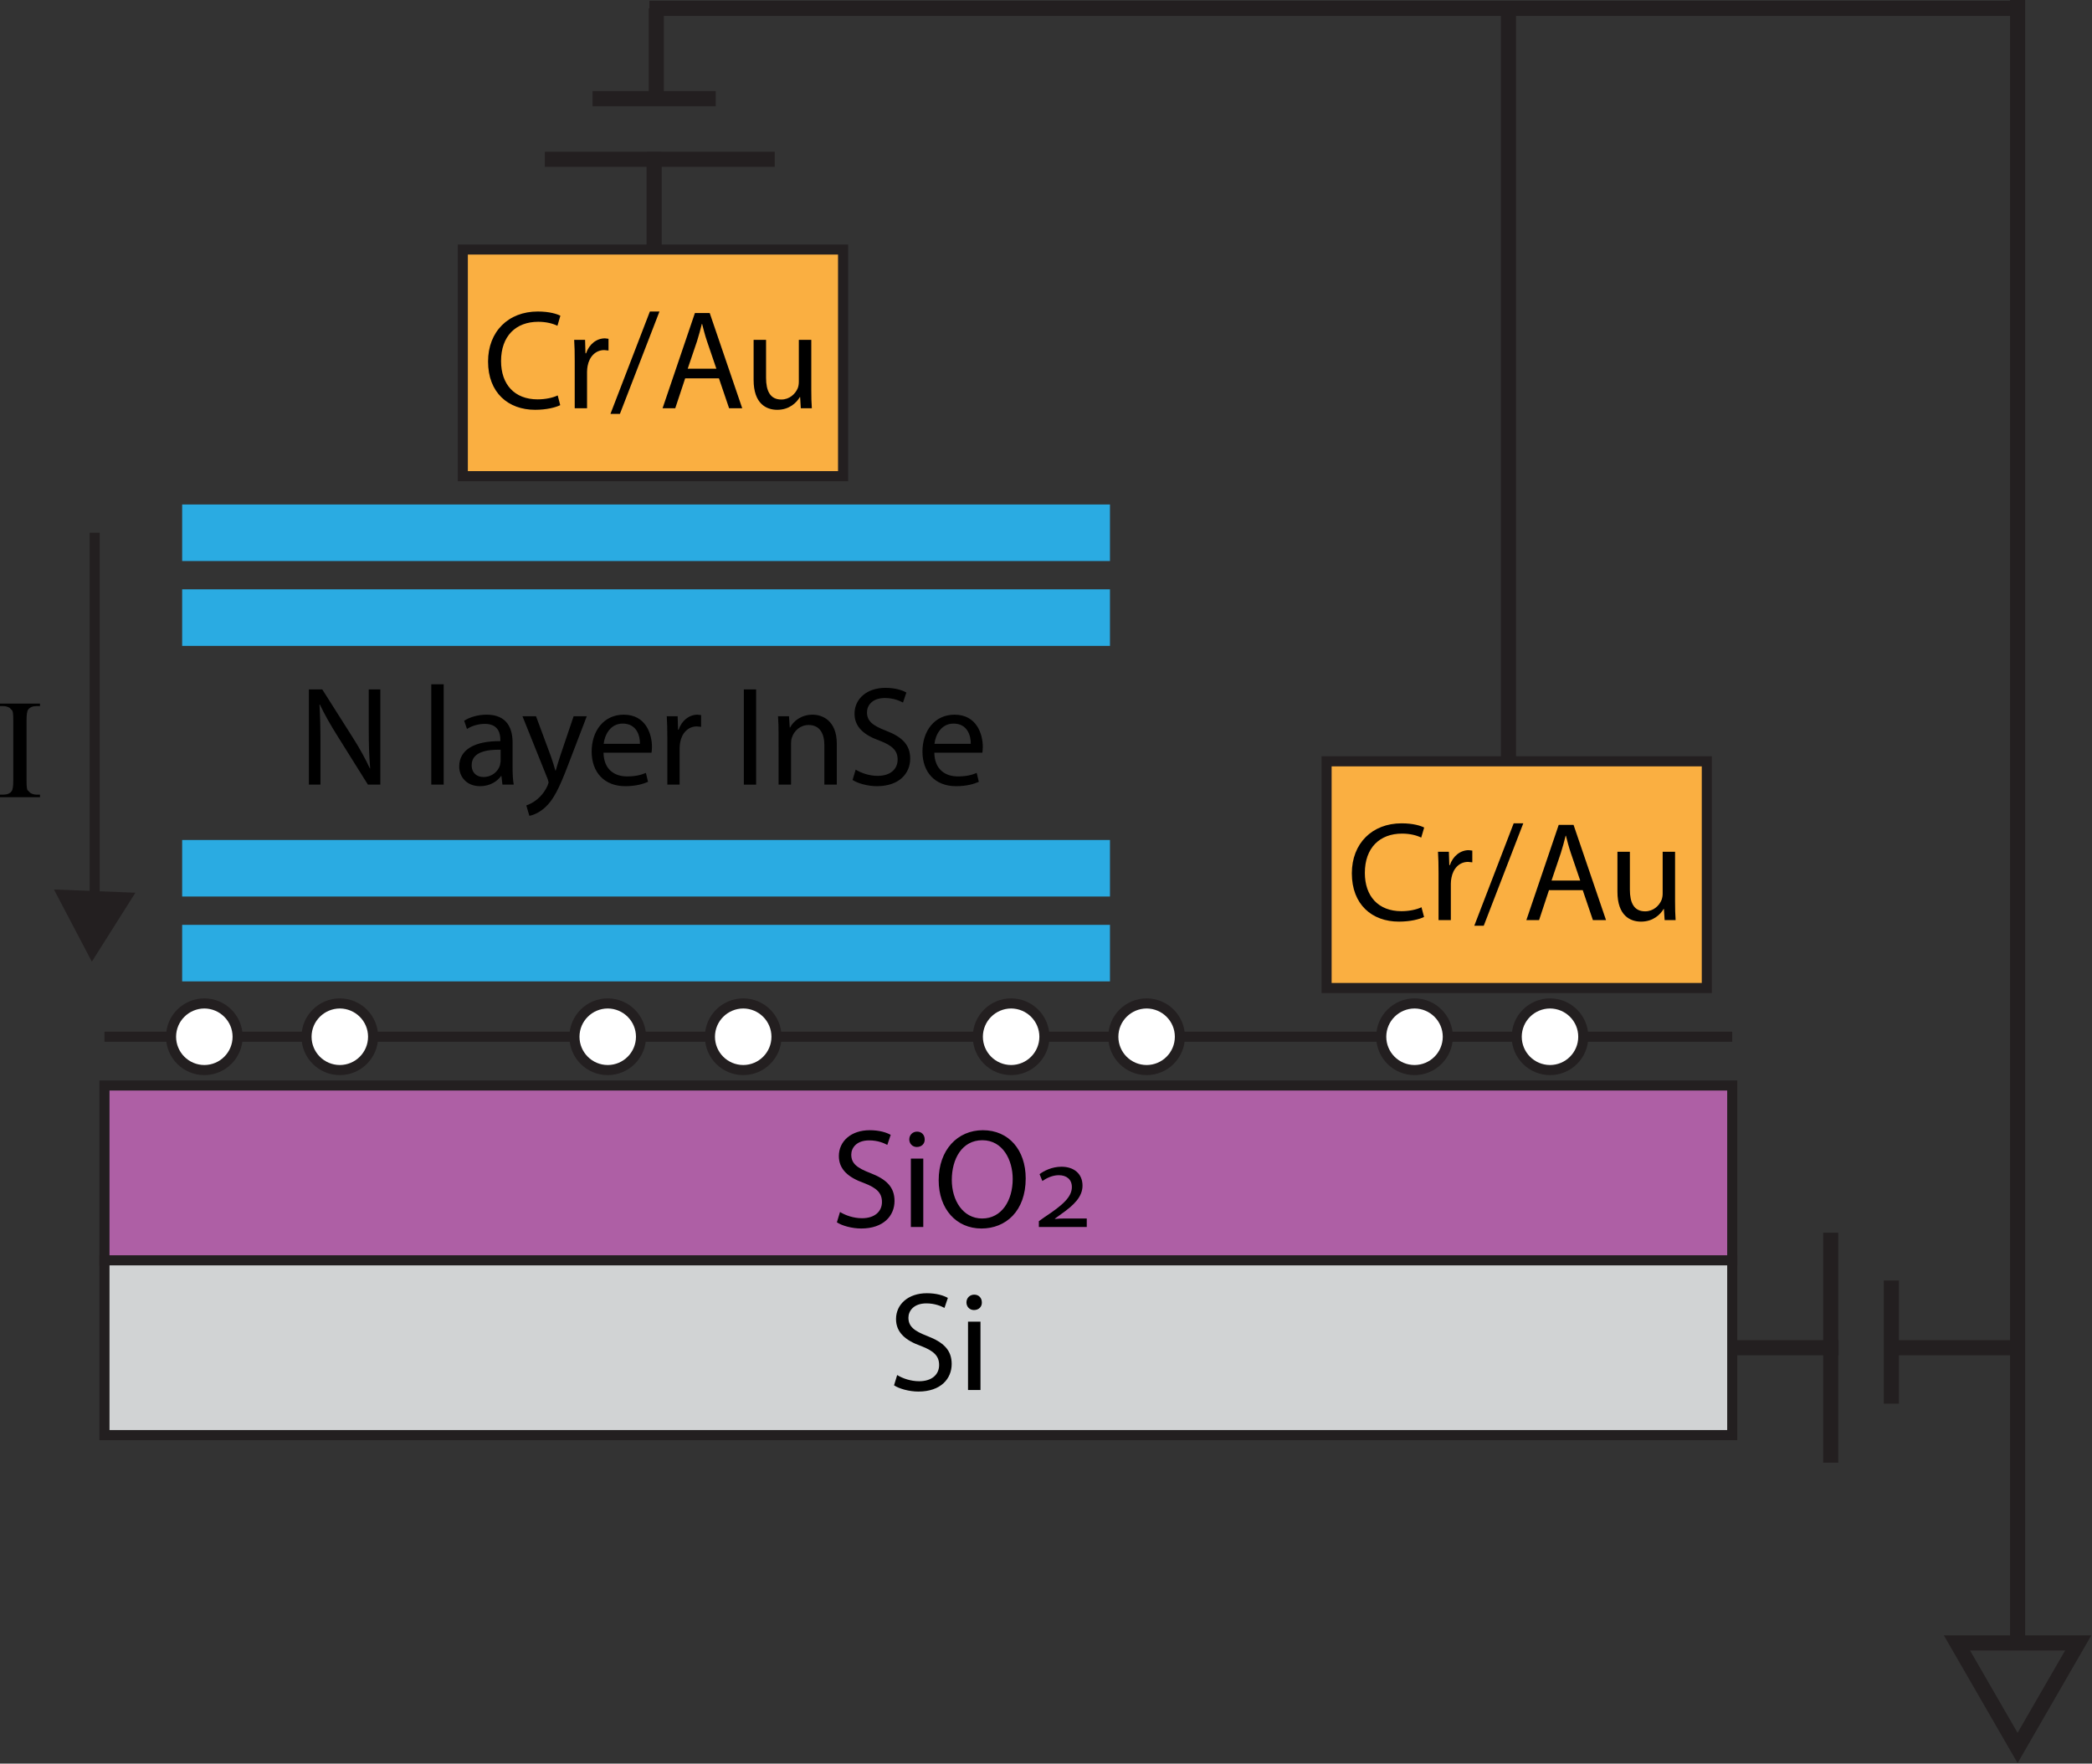 <?xml version="1.0" encoding="UTF-8" standalone="no"?>
<svg
   xmlns:dc="http://purl.org/dc/elements/1.1/"
   xmlns:cc="http://creativecommons.org/ns#"
   xmlns:rdf="http://www.w3.org/1999/02/22-rdf-syntax-ns#"
   xmlns:svg="http://www.w3.org/2000/svg"
   xmlns="http://www.w3.org/2000/svg"
   xmlns:sodipodi="http://sodipodi.sourceforge.net/DTD/sodipodi-0.dtd"
   xmlns:inkscape="http://www.inkscape.org/namespaces/inkscape"
   version="1.1"
   id="svg867"
   xml:space="preserve"
   width="663.638"
   height="559.462"
   viewBox="0 0 663.638 559.462"
   sodipodi:docname="4.svg"
   inkscape:version="1.0 (1.0+r73+1)"><rect x="0" y="0" width="663.638" height="559.462" fill="#333333" stroke="none"/><defs
     id="defs871" /><sodipodi:namedview
     fit-margin-bottom="0"
     fit-margin-right="0"
     fit-margin-left="0"
     fit-margin-top="0"
     inkscape:document-rotation="0"
     pagecolor="#ffffff"
     bordercolor="#666666"
     borderopacity="1"
     objecttolerance="10"
     gridtolerance="10"
     guidetolerance="10"
     inkscape:pageopacity="0"
     inkscape:pageshadow="2"
     inkscape:window-width="1861"
     inkscape:window-height="1025"
     id="namedview869"
     showgrid="false"
     inkscape:zoom="0.78706426"
     inkscape:cx="199.83787"
     inkscape:cy="411.71252"
     inkscape:window-x="59"
     inkscape:window-y="27"
     inkscape:window-maximized="1"
     inkscape:current-layer="g875" /><g
     id="g875"
     inkscape:groupmode="layer"
     inkscape:label="4"
     transform="matrix(1.333,0,0,1.333,-208.162,-128.269)"><g
       id="g1624"
       transform="matrix(2.4,0,0,2.4,-68.034,-345.773)"><path
         d="m 111.477,275.871 h 92 v 5.605 h -92 z"
         style="fill:#2aabe2;fill-opacity:1;fill-rule:nonzero;stroke:none"
         id="path1401" /><path
         d="m 111.477,267.457 h 92 v 5.605 h -92 z"
         style="fill:#2aabe2;fill-opacity:1;fill-rule:nonzero;stroke:none"
         id="path1403" /><path
         d="m 111.477,242.602 h 92 v 5.609 h -92 z"
         style="fill:#2aabe2;fill-opacity:1;fill-rule:nonzero;stroke:none"
         id="path1405" /><path
         d="m 111.477,234.188 h 92 v 5.609 h -92 z"
         style="fill:#2aabe2;fill-opacity:1;fill-rule:nonzero;stroke:none"
         id="path1407" /><path
         d="m 125.191,261.965 v -4.031 c 0,-1.571 -0.031,-2.707 -0.097,-3.895 l 0.039,-0.016 c 0.476,1.024 1.105,2.102 1.765,3.153 l 2.997,4.789 h 1.234 v -9.438 h -1.149 v 3.95 c 0,1.468 0.028,2.617 0.141,3.878 l -0.027,0.016 c -0.449,-0.969 -0.996,-1.965 -1.696,-3.07 l -3.027,-4.774 h -1.328 v 9.438 z m 10.989,0 h 1.23 v -9.945 h -1.23 z m 8.062,-4.16 c 0,-1.356 -0.504,-2.774 -2.574,-2.774 -0.856,0 -1.668,0.239 -2.227,0.602 l 0.278,0.816 c 0.476,-0.308 1.136,-0.508 1.765,-0.508 1.387,0 1.543,1.012 1.543,1.571 v 0.14 c -2.621,-0.015 -4.078,0.883 -4.078,2.524 0,0.976 0.699,1.945 2.074,1.945 0.965,0 1.696,-0.476 2.075,-1.008 h 0.039 l 0.097,0.852 h 1.121 c -0.082,-0.461 -0.113,-1.035 -0.113,-1.621 z m -1.187,1.879 -0.071,0.39 c -0.195,0.574 -0.757,1.137 -1.636,1.137 -0.633,0 -1.164,-0.379 -1.164,-1.176 0,-1.32 1.527,-1.558 2.871,-1.527 z m 2.168,-4.496 2.507,6.246 0.082,0.324 -0.097,0.293 c -0.277,0.629 -0.699,1.105 -1.035,1.371 -0.368,0.308 -0.774,0.508 -1.078,0.605 l 0.304,1.035 c 0.309,-0.054 0.914,-0.265 1.516,-0.796 0.84,-0.731 1.441,-1.922 2.324,-4.246 l 1.852,-4.832 h -1.305 l -1.344,3.976 c -0.168,0.488 -0.308,1.012 -0.433,1.414 h -0.032 c -0.109,-0.402 -0.277,-0.937 -0.433,-1.387 l -1.485,-4.003 z m 12.797,3.613 c 0.015,-0.125 0.042,-0.324 0.042,-0.574 0,-1.247 -0.589,-3.196 -2.8,-3.196 -1.977,0 -3.18,1.614 -3.18,3.657 0,2.046 1.246,3.433 3.332,3.433 1.078,0 1.82,-0.238 2.258,-0.433 l -0.211,-0.883 c -0.465,0.195 -0.996,0.347 -1.875,0.347 -1.234,0 -2.301,-0.683 -2.328,-2.351 z m -4.747,-0.883 c 0.098,-0.856 0.641,-2.004 1.891,-2.004 1.387,0 1.723,1.219 1.707,2.004 z m 6.313,4.047 h 1.219 v -3.613 c 0,-0.211 0.027,-0.407 0.054,-0.575 0.168,-0.922 0.786,-1.582 1.657,-1.582 l 0.418,0.043 v -1.164 l -0.348,-0.043 c -0.828,0 -1.57,0.574 -1.879,1.489 h -0.059 l -0.039,-1.332 h -1.078 c 0.039,0.628 0.055,1.316 0.055,2.113 z m 8.805,-9.438 h -1.219 v 9.442 h 1.219 z m 2.226,9.438 h 1.235 v -4.074 c 0,-0.211 0.027,-0.422 0.082,-0.575 0.211,-0.687 0.843,-1.261 1.656,-1.261 1.16,0 1.566,0.91 1.566,2.004 v 3.906 h 1.235 v -4.047 c 0,-2.324 -1.457,-2.887 -2.399,-2.887 -1.117,0 -1.902,0.629 -2.238,1.278 h -0.031 l -0.071,-1.121 h -1.09 c 0.043,0.558 0.055,1.132 0.055,1.835 z m 7.336,-0.461 c 0.504,0.336 1.5,0.617 2.41,0.617 2.227,0 3.305,-1.273 3.305,-2.734 0,-1.383 -0.813,-2.157 -2.406,-2.77 -1.305,-0.504 -1.879,-0.941 -1.879,-1.824 0,-0.645 0.488,-1.414 1.777,-1.414 0.856,0 1.485,0.281 1.793,0.449 l 0.336,-0.992 c -0.418,-0.238 -1.117,-0.465 -2.086,-0.465 -1.836,0 -3.055,1.094 -3.055,2.563 0,1.332 0.954,2.128 2.497,2.675 1.273,0.493 1.777,0.996 1.777,1.875 0,0.957 -0.727,1.614 -1.973,1.614 -0.844,0 -1.64,-0.282 -2.187,-0.618 z m 12.871,-2.703 c 0.016,-0.125 0.043,-0.324 0.043,-0.574 0,-1.247 -0.59,-3.196 -2.805,-3.196 -1.972,0 -3.179,1.614 -3.179,3.657 0,2.046 1.246,3.433 3.336,3.433 1.078,0 1.82,-0.238 2.254,-0.433 l -0.211,-0.883 c -0.461,0.195 -0.992,0.347 -1.875,0.347 -1.235,0 -2.297,-0.683 -2.328,-2.351 z m -4.75,-0.883 c 0.098,-0.856 0.645,-2.004 1.891,-2.004 1.387,0 1.723,1.219 1.711,2.004 h -3.602"
         style="fill:#000000;fill-opacity:1;fill-rule:nonzero;stroke:none"
         id="path1409" /><path
         d="m 102.301,236.992 h 1 v 39.723 h -1 z"
         style="fill:#231f20;fill-opacity:1;fill-rule:nonzero;stroke:none"
         id="path1411" /><path
         d="m 106.84,272.684 -8.078,-0.321 3.761,7.157 4.317,-6.836"
         style="fill:#231f20;fill-opacity:1;fill-rule:nonzero;stroke:none"
         id="path1413" /><path
         d="m 97.043,262.961 c -0.211,0 -0.422,-0.055 -0.617,-0.168 L 96.133,262.5 c -0.059,-0.141 -0.086,-0.461 -0.086,-0.926 v -6.008 c 0,-0.558 0.058,-0.91 0.168,-1.05 0.183,-0.223 0.449,-0.336 0.828,-0.336 h 0.336 v -0.25 h -3.981 v 0.25 h 0.336 c 0.211,0 0.422,0.054 0.633,0.168 l 0.278,0.293 c 0.058,0.14 0.085,0.464 0.085,0.925 v 6.008 c 0,0.563 -0.054,0.91 -0.168,1.051 -0.167,0.227 -0.449,0.336 -0.828,0.336 h -0.336 v 0.254 h 3.981 v -0.254 h -0.336"
         style="fill:#000000;fill-opacity:1;fill-rule:nonzero;stroke:none"
         id="path1415" /><path
         d="m 139.305,208.906 h 37.703 v 22.477 h -37.703 z"
         style="fill:#faaf41;fill-opacity:1;fill-rule:nonzero;stroke:none"
         id="path1417" /><path
         d="m 177.012,231.383 v 0.5 H 138.805 V 208.41 h 38.707 v 23.473 h -0.5 v -0.5 h -0.5 V 209.41 h -36.707 v 21.473 h 37.207 v 0.5 h -0.5 0.5"
         style="fill:#231f20;fill-opacity:1;fill-rule:nonzero;stroke:none"
         id="path1419" /><path
         d="m 148.715,223.375 c -0.492,0.238 -1.246,0.391 -1.992,0.391 -2.293,0 -3.625,-1.485 -3.625,-3.797 0,-2.481 1.468,-3.895 3.683,-3.895 0.785,0 1.442,0.168 1.907,0.395 l 0.292,-0.996 c -0.324,-0.168 -1.066,-0.418 -2.242,-0.418 -2.926,0 -4.929,2 -4.929,4.957 0,3.097 2.003,4.789 4.664,4.789 1.148,0 2.047,-0.239 2.492,-0.461 z m 1.687,1.273 h 1.223 v -3.613 c 0,-0.211 0.027,-0.406 0.055,-0.574 0.168,-0.926 0.785,-1.582 1.652,-1.582 l 0.422,0.043 v -1.164 l -0.352,-0.043 c -0.828,0 -1.566,0.574 -1.875,1.484 h -0.058 l -0.039,-1.332 h -1.082 c 0.043,0.633 0.054,1.321 0.054,2.117 z m 4.481,0.559 3.922,-10.152 h -0.95 l -3.91,10.152 z m 9.82,-3.527 1.008,2.968 h 1.301 l -3.223,-9.441 h -1.469 l -3.207,9.441 h 1.258 l 0.984,-2.968 z m -3.098,-0.953 0.926,-2.731 c 0.18,-0.574 0.336,-1.148 0.477,-1.711 h 0.027 c 0.141,0.547 0.277,1.106 0.488,1.727 l 0.926,2.715 z m 12.254,-2.86 h -1.234 v 4.164 c 0,0.223 -0.039,0.446 -0.109,0.629 -0.227,0.547 -0.801,1.121 -1.629,1.121 -1.117,0 -1.512,-0.871 -1.512,-2.16 v -3.754 h -1.234 v 3.969 c 0,2.379 1.277,2.965 2.339,2.965 1.208,0 1.922,-0.711 2.243,-1.258 h 0.031 l 0.066,1.105 h 1.094 c -0.043,-0.531 -0.055,-1.148 -0.055,-1.847 v -4.934"
         style="fill:#000000;fill-opacity:1;fill-rule:nonzero;stroke:none"
         id="path1421" /><path
         d="m 157.738,184.996 h 1.5 v 9.266 h -1.5 z"
         style="fill:#231f20;fill-opacity:1;fill-rule:nonzero;stroke:none"
         id="path1423" /><path
         d="m 147.438,199.211 h 22.797 v 1.5 h -22.797 z"
         style="fill:#231f20;fill-opacity:1;fill-rule:nonzero;stroke:none"
         id="path1425" /><path
         d="m 152.172,193.199 h 12.215 v 1.5 h -12.215 z"
         style="fill:#231f20;fill-opacity:1;fill-rule:nonzero;stroke:none"
         id="path1427" /><path
         d="m 157.527,199.246 h 1.5 v 9.266 h -1.5 z"
         style="fill:#231f20;fill-opacity:1;fill-rule:nonzero;stroke:none"
         id="path1429" /><path
         d="m 103.773,309.133 h 161.406 v 17.332 H 103.773 Z"
         style="fill:#d1d3d4;fill-opacity:1;fill-rule:nonzero;stroke:none"
         id="path1117" /><path
         d="m 265.18,326.465 v 0.5 H 103.273 V 308.633 H 265.68 v 18.332 h -0.5 v -0.5 h -0.5 V 309.633 H 104.273 v 16.332 H 265.18 v 0.5 h -0.5 0.5"
         style="fill:#231f20;fill-opacity:1;fill-rule:nonzero;stroke:none"
         id="path1119" /><path
         d="m 103.773,291.801 h 161.406 v 17.332 H 103.773 Z"
         style="fill:#ae5fa5;fill-opacity:1;fill-rule:nonzero;stroke:none"
         id="path1121" /><path
         d="m 265.18,309.133 v 0.5 H 103.273 V 291.301 H 265.68 v 18.332 h -0.5 v -0.5 h -0.5 V 292.301 H 104.273 v 16.332 H 265.18 v 0.5 h -0.5 0.5"
         style="fill:#231f20;fill-opacity:1;fill-rule:nonzero;stroke:none"
         id="path1123" /><path
         d="m 224.957,259.656 h 37.703 v 22.477 h -37.703 z"
         style="fill:#faaf41;fill-opacity:1;fill-rule:nonzero;stroke:none"
         id="path1125" /><path
         d="m 262.66,282.133 v 0.5 h -38.203 v -23.477 h 38.703 v 23.477 h -0.5 v -0.5 h -0.5 v -21.977 h -36.703 v 21.477 h 37.203 v 0.5 h -0.5 0.5"
         style="fill:#231f20;fill-opacity:1;fill-rule:nonzero;stroke:none"
         id="path1127" /><path
         d="m 103.773,286.465 h 161.406 v 1 H 103.773 Z"
         style="fill:#231f20;fill-opacity:1;fill-rule:nonzero;stroke:none"
         id="path1129" /><path
         d="m 116.977,286.965 c 0,-1.82 -1.481,-3.301 -3.301,-3.301 -1.824,0 -3.301,1.481 -3.301,3.301 0,1.824 1.477,3.305 3.301,3.305 1.82,0 3.301,-1.481 3.301,-3.305"
         style="fill:#ffffff;fill-opacity:1;fill-rule:nonzero;stroke:none"
         id="path1131" /><path
         d="m 116.977,286.965 h -0.5 c -0.004,-1.543 -1.254,-2.793 -2.801,-2.801 -1.547,0.008 -2.797,1.258 -2.801,2.801 0.004,1.551 1.254,2.801 2.801,2.805 1.547,-0.004 2.797,-1.254 2.801,-2.805 h 1 c 0,2.101 -1.7,3.805 -3.801,3.805 -2.102,0 -3.801,-1.704 -3.801,-3.805 0,-2.098 1.699,-3.801 3.801,-3.801 2.097,0 3.801,1.703 3.801,3.801 h -0.5"
         style="fill:#231f20;fill-opacity:1;fill-rule:nonzero;stroke:none"
         id="path1133" /><path
         d="m 130.41,286.965 c 0,-1.82 -1.476,-3.301 -3.297,-3.301 -1.824,0 -3.304,1.481 -3.304,3.301 0,1.824 1.48,3.305 3.304,3.305 1.821,0 3.297,-1.481 3.297,-3.305"
         style="fill:#ffffff;fill-opacity:1;fill-rule:nonzero;stroke:none"
         id="path1135" /><path
         d="m 130.41,286.965 h -0.5 c 0,-1.543 -1.254,-2.793 -2.797,-2.801 -1.551,0.008 -2.801,1.258 -2.804,2.801 0.003,1.551 1.253,2.801 2.804,2.805 1.543,-0.004 2.797,-1.254 2.797,-2.805 h 1 c 0,2.101 -1.699,3.805 -3.797,3.805 -2.101,0 -3.804,-1.704 -3.804,-3.805 0,-2.098 1.703,-3.801 3.804,-3.801 2.098,0 3.797,1.703 3.797,3.801 h -0.5"
         style="fill:#231f20;fill-opacity:1;fill-rule:nonzero;stroke:none"
         id="path1137" /><path
         d="m 156.977,286.965 c 0,-1.82 -1.481,-3.301 -3.301,-3.301 -1.824,0 -3.301,1.481 -3.301,3.301 0,1.824 1.477,3.305 3.301,3.305 1.82,0 3.301,-1.481 3.301,-3.305"
         style="fill:#ffffff;fill-opacity:1;fill-rule:nonzero;stroke:none"
         id="path1139" /><path
         d="m 156.977,286.965 h -0.5 c -0.004,-1.543 -1.254,-2.793 -2.801,-2.801 -1.547,0.008 -2.797,1.258 -2.801,2.801 0.004,1.551 1.254,2.801 2.801,2.805 1.547,-0.004 2.797,-1.254 2.801,-2.805 h 1 c 0,2.101 -1.704,3.805 -3.801,3.805 -2.102,0 -3.801,-1.704 -3.801,-3.805 0,-2.098 1.699,-3.801 3.801,-3.801 2.097,0 3.801,1.703 3.801,3.801 h -0.5"
         style="fill:#231f20;fill-opacity:1;fill-rule:nonzero;stroke:none"
         id="path1141" /><path
         d="m 170.41,286.965 c 0,-1.82 -1.476,-3.301 -3.297,-3.301 -1.824,0 -3.304,1.481 -3.304,3.301 0,1.824 1.48,3.305 3.304,3.305 1.821,0 3.297,-1.481 3.297,-3.305"
         style="fill:#ffffff;fill-opacity:1;fill-rule:nonzero;stroke:none"
         id="path1143" /><path
         d="m 170.41,286.965 h -0.5 c 0,-1.543 -1.254,-2.793 -2.797,-2.801 -1.551,0.008 -2.801,1.258 -2.804,2.801 0.003,1.551 1.253,2.801 2.804,2.805 1.543,-0.004 2.797,-1.254 2.797,-2.805 h 1 c 0,2.101 -1.699,3.805 -3.797,3.805 -2.101,0 -3.804,-1.704 -3.804,-3.805 0,-2.098 1.703,-3.801 3.804,-3.801 2.098,0 3.797,1.703 3.797,3.801 h -0.5"
         style="fill:#231f20;fill-opacity:1;fill-rule:nonzero;stroke:none"
         id="path1145" /><path
         d="m 196.977,286.965 c 0,-1.82 -1.481,-3.301 -3.301,-3.301 -1.824,0 -3.301,1.481 -3.301,3.301 0,1.824 1.477,3.305 3.301,3.305 1.82,0 3.301,-1.481 3.301,-3.305"
         style="fill:#ffffff;fill-opacity:1;fill-rule:nonzero;stroke:none"
         id="path1147" /><path
         d="m 196.977,286.965 h -0.5 c -0.004,-1.543 -1.254,-2.793 -2.801,-2.801 -1.547,0.008 -2.797,1.258 -2.801,2.801 0.004,1.551 1.254,2.801 2.801,2.805 1.547,-0.004 2.797,-1.254 2.801,-2.805 h 1 c 0,2.101 -1.704,3.805 -3.801,3.805 -2.102,0 -3.801,-1.704 -3.801,-3.805 0,-2.098 1.699,-3.801 3.801,-3.801 2.097,0 3.801,1.703 3.801,3.801 h -0.5"
         style="fill:#231f20;fill-opacity:1;fill-rule:nonzero;stroke:none"
         id="path1149" /><path
         d="m 210.41,286.965 c 0,-1.82 -1.476,-3.301 -3.297,-3.301 -1.824,0 -3.304,1.481 -3.304,3.301 0,1.824 1.48,3.305 3.304,3.305 1.821,0 3.297,-1.481 3.297,-3.305"
         style="fill:#ffffff;fill-opacity:1;fill-rule:nonzero;stroke:none"
         id="path1151" /><path
         d="m 210.41,286.965 h -0.5 c 0,-1.543 -1.254,-2.793 -2.797,-2.801 -1.551,0.008 -2.801,1.258 -2.804,2.801 0.003,1.551 1.253,2.801 2.804,2.805 1.543,-0.004 2.797,-1.254 2.797,-2.805 h 1 c 0,2.101 -1.699,3.805 -3.797,3.805 -2.101,0 -3.804,-1.704 -3.804,-3.805 0,-2.098 1.703,-3.801 3.804,-3.801 2.098,0 3.797,1.703 3.797,3.801 h -0.5"
         style="fill:#231f20;fill-opacity:1;fill-rule:nonzero;stroke:none"
         id="path1153" /><path
         d="m 236.977,286.965 c 0,-1.82 -1.481,-3.301 -3.301,-3.301 -1.824,0 -3.301,1.481 -3.301,3.301 0,1.824 1.477,3.305 3.301,3.305 1.82,0 3.301,-1.481 3.301,-3.305"
         style="fill:#ffffff;fill-opacity:1;fill-rule:nonzero;stroke:none"
         id="path1155" /><path
         d="m 236.977,286.965 h -0.5 c -0.004,-1.543 -1.254,-2.793 -2.801,-2.801 -1.547,0.008 -2.797,1.258 -2.801,2.801 0.004,1.551 1.254,2.801 2.801,2.805 1.547,-0.004 2.797,-1.254 2.801,-2.805 h 1 c 0,2.101 -1.704,3.805 -3.801,3.805 -2.102,0 -3.801,-1.704 -3.801,-3.805 0,-2.098 1.699,-3.801 3.801,-3.801 2.097,0 3.801,1.703 3.801,3.801 h -0.5"
         style="fill:#231f20;fill-opacity:1;fill-rule:nonzero;stroke:none"
         id="path1157" /><path
         d="m 250.41,286.965 c 0,-1.82 -1.476,-3.301 -3.297,-3.301 -1.824,0 -3.304,1.481 -3.304,3.301 0,1.824 1.48,3.305 3.304,3.305 1.821,0 3.297,-1.481 3.297,-3.305"
         style="fill:#ffffff;fill-opacity:1;fill-rule:nonzero;stroke:none"
         id="path1159" /><path
         d="m 250.41,286.965 h -0.5 c 0,-1.543 -1.254,-2.793 -2.797,-2.801 -1.551,0.008 -2.801,1.258 -2.804,2.801 0.003,1.551 1.253,2.801 2.804,2.805 1.543,-0.004 2.797,-1.254 2.797,-2.805 h 1 c 0,2.101 -1.699,3.805 -3.797,3.805 -2.101,0 -3.804,-1.704 -3.804,-3.805 0,-2.098 1.703,-3.801 3.804,-3.801 2.098,0 3.797,1.703 3.797,3.801 h -0.5"
         style="fill:#231f20;fill-opacity:1;fill-rule:nonzero;stroke:none"
         id="path1161" /><path
         d="m 234.367,274.125 c -0.488,0.238 -1.246,0.391 -1.988,0.391 -2.297,0 -3.629,-1.485 -3.629,-3.797 0,-2.481 1.473,-3.895 3.688,-3.895 0.781,0 1.441,0.168 1.902,0.395 l 0.293,-0.996 c -0.321,-0.168 -1.063,-0.418 -2.238,-0.418 -2.93,0 -4.934,2 -4.934,4.957 0,3.097 2.004,4.789 4.664,4.789 1.152,0 2.047,-0.239 2.496,-0.461 z m 1.692,1.273 h 1.218 v -3.613 c 0,-0.211 0.028,-0.406 0.059,-0.574 0.168,-0.926 0.781,-1.582 1.648,-1.582 l 0.422,0.043 v -1.164 l -0.351,-0.043 c -0.825,0 -1.567,0.574 -1.875,1.484 h -0.055 l -0.043,-1.328 h -1.078 c 0.039,0.629 0.055,1.317 0.055,2.113 z m 4.48,0.563 3.922,-10.156 h -0.953 l -3.906,10.156 z m 9.816,-3.531 1.008,2.968 h 1.301 l -3.219,-9.441 h -1.472 l -3.207,9.441 h 1.261 l 0.981,-2.968 z m -3.093,-0.953 0.922,-2.731 c 0.183,-0.574 0.336,-1.148 0.476,-1.711 h 0.028 c 0.14,0.547 0.281,1.106 0.492,1.727 l 0.925,2.715 z m 12.25,-2.856 h -1.231 v 4.16 c 0,0.223 -0.043,0.446 -0.113,0.629 -0.223,0.547 -0.801,1.121 -1.625,1.121 -1.121,0 -1.512,-0.871 -1.512,-2.156 v -3.754 h -1.234 v 3.965 c 0,2.379 1.273,2.965 2.34,2.965 1.203,0 1.918,-0.711 2.242,-1.258 h 0.027 l 0.071,1.105 h 1.089 c -0.039,-0.531 -0.054,-1.148 -0.054,-1.847 v -4.93"
         style="fill:#000000;fill-opacity:1;fill-rule:nonzero;stroke:none"
         id="path1163" /><path
         d="m 242.242,184.629 h 1.5 v 75.027 h -1.5 z"
         style="fill:#231f20;fill-opacity:1;fill-rule:nonzero;stroke:none"
         id="path1165" /><path
         d="m 292.727,184.156 h 1.5 v 162.918 h -1.5 z"
         style="fill:#231f20;fill-opacity:1;fill-rule:nonzero;stroke:none"
         id="path1167" /><path
         d="m 157.809,184.246 h 135.668 v 1.5 H 157.809 Z"
         style="fill:#231f20;fill-opacity:1;fill-rule:nonzero;stroke:none"
         id="path1169" /><path
         d="m 274.195,306.398 h 1.5 v 22.801 h -1.5 z"
         style="fill:#231f20;fill-opacity:1;fill-rule:nonzero;stroke:none"
         id="path1171" /><path
         d="m 280.207,311.133 h 1.5 v 12.215 h -1.5 z"
         style="fill:#231f20;fill-opacity:1;fill-rule:nonzero;stroke:none"
         id="path1173" /><path
         d="m 281.402,317.051 h 11.738 v 1.5 h -11.738 z"
         style="fill:#231f20;fill-opacity:1;fill-rule:nonzero;stroke:none"
         id="path1175" /><path
         d="m 293.477,357.488 -0.653,0.375 -6.66,-11.539 h 14.621 l -7.308,12.664 -0.653,-1.125 0.653,-0.375 -0.653,-0.375 5.364,-9.289 h -9.426 l 5.363,9.293 -0.648,0.371 -0.653,-0.375 0.653,0.375"
         style="fill:#231f20;fill-opacity:1;fill-rule:nonzero;stroke:none"
         id="path1177" /><path
         d="m 265.18,317.051 h 10.547 v 1.5 H 265.18 Z"
         style="fill:#231f20;fill-opacity:1;fill-rule:nonzero;stroke:none"
         id="path1179" /><path
         d="m 182.066,321.531 c 0.504,0.336 1.496,0.617 2.411,0.617 2.226,0 3.304,-1.273 3.304,-2.734 0,-1.383 -0.812,-2.152 -2.41,-2.769 -1.305,-0.504 -1.879,-0.942 -1.879,-1.825 0,-0.64 0.492,-1.414 1.781,-1.414 0.856,0 1.485,0.282 1.793,0.449 l 0.336,-0.992 c -0.422,-0.238 -1.121,-0.465 -2.086,-0.465 -1.836,0 -3.054,1.094 -3.054,2.563 0,1.332 0.953,2.133 2.496,2.676 1.273,0.492 1.777,0.996 1.777,1.879 0,0.953 -0.73,1.609 -1.976,1.609 -0.84,0 -1.637,-0.277 -2.184,-0.613 z m 7.336,0.461 h 1.235 v -6.777 h -1.235 z m 0.618,-9.453 c -0.45,0 -0.774,0.336 -0.774,0.77 0,0.421 0.309,0.757 0.742,0.757 0.492,0 0.801,-0.336 0.785,-0.757 0,-0.434 -0.293,-0.77 -0.753,-0.77"
         style="fill:#000000;fill-opacity:1;fill-rule:nonzero;stroke:none"
         id="path1181" /><path
         d="m 176.398,305.367 c 0.504,0.336 1.497,0.613 2.411,0.613 2.226,0 3.304,-1.273 3.304,-2.73 0,-1.387 -0.812,-2.156 -2.41,-2.773 -1.305,-0.504 -1.879,-0.938 -1.879,-1.821 0,-0.644 0.492,-1.414 1.781,-1.414 0.856,0 1.485,0.281 1.793,0.449 l 0.336,-0.996 c -0.422,-0.238 -1.121,-0.461 -2.086,-0.461 -1.836,0 -3.054,1.09 -3.054,2.563 0,1.332 0.953,2.129 2.496,2.676 1.273,0.488 1.777,0.992 1.777,1.879 0,0.949 -0.73,1.609 -1.976,1.609 -0.84,0 -1.637,-0.281 -2.184,-0.617 z m 7.336,0.461 h 1.231 v -6.781 h -1.231 z m 0.618,-9.453 c -0.45,0 -0.774,0.336 -0.774,0.77 0,0.417 0.309,0.753 0.742,0.753 0.492,0 0.801,-0.336 0.785,-0.753 0,-0.434 -0.293,-0.77 -0.753,-0.77 z m 6.523,-0.141 c -2.52,0 -4.383,1.961 -4.383,4.957 0,2.86 1.75,4.789 4.242,4.789 2.411,0 4.387,-1.718 4.387,-4.968 0,-2.805 -1.668,-4.778 -4.246,-4.778 z m -0.055,0.993 c 2.032,0 3.012,1.961 3.012,3.839 0,2.141 -1.094,3.922 -3.027,3.922 -1.918,0 -3.012,-1.808 -3.012,-3.824 0,-2.074 1.008,-3.937 3.027,-3.937"
         style="fill:#000000;fill-opacity:1;fill-rule:nonzero;stroke:none"
         id="path1183" /><path
         d="m 201.176,305.828 v -0.84 h -2.184 c -0.301,0 -0.683,0.012 -0.972,0.047 V 305 l 0.613,-0.445 c 1.258,-0.883 2.121,-1.711 2.121,-2.828 0,-1.188 -0.863,-1.872 -2.086,-1.872 -0.961,0 -1.754,0.422 -2.172,0.735 l 0.277,0.68 c 0.418,-0.29 1.008,-0.575 1.629,-0.575 0.746,0 1.297,0.395 1.297,1.176 0,0.973 -0.887,1.785 -2.699,2.973 l -0.574,0.41 v 0.574 h 4.75"
         style="fill:#000000;fill-opacity:1;fill-rule:nonzero;stroke:none"
         id="path1185" /></g></g></svg>

